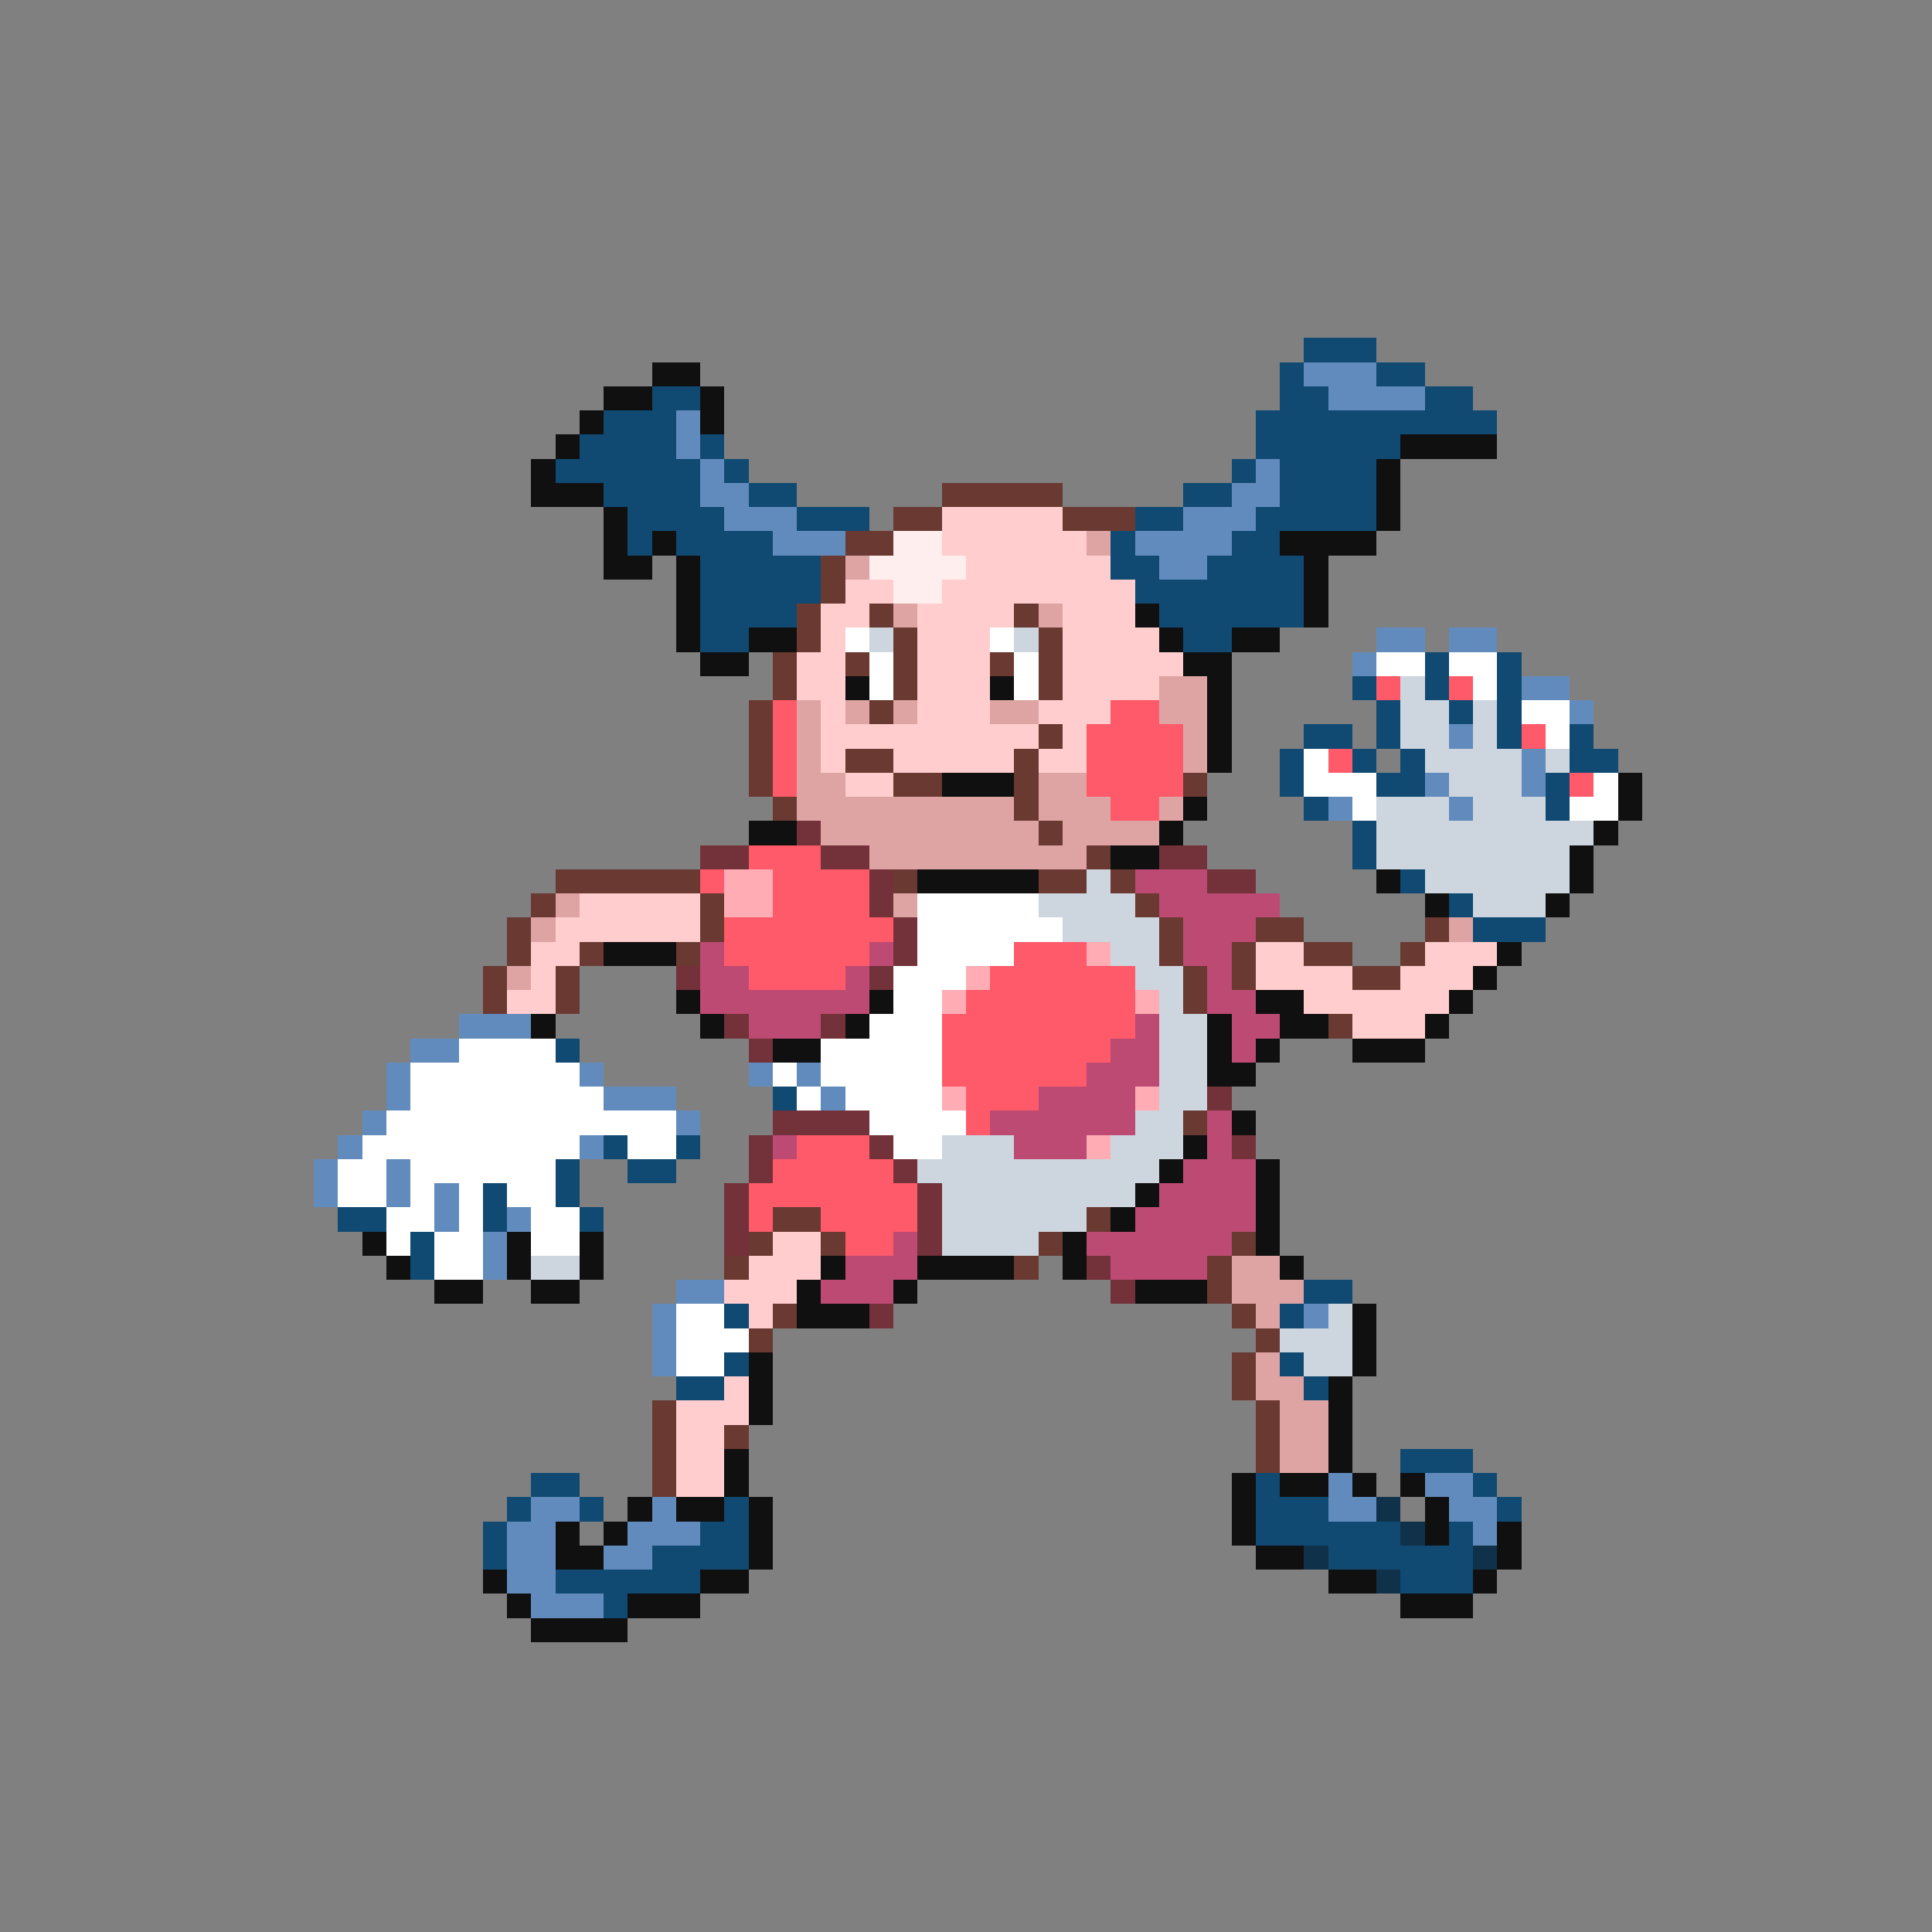<svg xmlns="http://www.w3.org/2000/svg" viewBox="0 -0.5 80 80" shape-rendering="crispEdges">
<rect x="0" y="-0.5" width="80" height="80" fill="#808080" stroke="none"/>
<path stroke="#104a73" d="M54 14h3M53 15h1M57 15h2M27 16h2M53 16h2M59 16h2M25 17h3M52 17h10M24 18h4M29 18h1M52 18h6M23 19h6M30 19h1M51 19h1M53 19h4M25 20h4M31 20h2M49 20h2M53 20h4M26 21h4M33 21h3M47 21h2M52 21h5M26 22h1M28 22h4M46 22h1M51 22h2M29 23h5M46 23h2M50 23h4M29 24h5M47 24h7M29 25h4M48 25h6M29 26h2M49 26h2M59 27h1M62 27h1M56 28h1M59 28h1M62 28h1M57 29h1M60 29h1M62 29h1M54 30h2M57 30h1M62 30h1M65 30h1M53 31h1M56 31h1M58 31h1M65 31h2M53 32h1M57 32h2M64 32h1M54 33h1M64 33h1M56 34h1M56 35h1M58 36h1M60 37h1M61 38h3M23 43h1M32 45h1M25 47h1M28 47h1M23 48h1M26 48h2M20 49h1M23 49h1M14 50h2M20 50h1M24 50h1M17 51h1M17 52h1M54 53h2M30 54h1M53 54h1M30 56h1M53 56h1M28 57h2M54 57h1M58 60h3M22 61h2M52 61h1M61 61h1M21 62h1M24 62h1M30 62h1M52 62h3M62 62h1M20 63h1M29 63h2M52 63h6M60 63h1M20 64h1M27 64h4M55 64h6M23 65h6M58 65h3M25 66h1" />
<path stroke="#101010" d="M27 15h2M25 16h2M29 16h1M24 17h1M29 17h1M23 18h1M58 18h4M22 19h1M57 19h1M22 20h3M57 20h1M25 21h1M57 21h1M25 22h1M27 22h1M53 22h4M25 23h2M28 23h1M54 23h1M28 24h1M54 24h1M28 25h1M47 25h1M54 25h1M28 26h1M31 26h2M48 26h1M51 26h2M29 27h2M49 27h2M35 28h1M41 28h1M50 28h1M50 29h1M50 30h1M50 31h1M39 32h3M67 32h1M49 33h1M67 33h1M31 34h2M48 34h1M66 34h1M46 35h2M65 35h1M38 36h5M57 36h1M65 36h1M59 37h1M64 37h1M25 39h3M62 39h1M61 40h1M28 41h1M36 41h1M52 41h2M60 41h1M22 42h1M29 42h1M35 42h1M50 42h1M53 42h2M59 42h1M32 43h2M50 43h1M52 43h1M56 43h3M50 44h2M51 46h1M49 47h1M48 48h1M52 48h1M47 49h1M52 49h1M46 50h1M52 50h1M15 51h1M21 51h1M24 51h1M44 51h1M52 51h1M16 52h1M21 52h1M24 52h1M34 52h1M38 52h4M44 52h1M53 52h1M18 53h2M22 53h2M33 53h1M37 53h1M47 53h3M33 54h3M56 54h1M56 55h1M31 56h1M56 56h1M31 57h1M55 57h1M31 58h1M55 58h1M55 59h1M30 60h1M55 60h1M30 61h1M51 61h1M53 61h2M56 61h1M58 61h1M26 62h1M28 62h2M31 62h1M51 62h1M59 62h1M23 63h1M25 63h1M31 63h1M51 63h1M59 63h1M62 63h1M23 64h2M31 64h1M52 64h2M62 64h1M20 65h1M29 65h2M55 65h2M61 65h1M21 66h1M26 66h3M58 66h3M22 67h4" />
<path stroke="#628bbd" d="M54 15h3M55 16h4M28 17h1M28 18h1M29 19h1M52 19h1M29 20h2M51 20h2M30 21h3M49 21h3M32 22h3M47 22h4M48 23h2M57 26h2M60 26h2M56 27h1M63 28h2M65 29h1M60 30h1M63 31h1M59 32h1M63 32h1M55 33h1M60 33h1M19 42h3M17 43h2M16 44h1M24 44h1M31 44h1M33 44h1M16 45h1M25 45h3M34 45h1M15 46h1M28 46h1M14 47h1M24 47h1M13 48h1M16 48h1M13 49h1M16 49h1M18 49h1M18 50h1M21 50h1M20 51h1M20 52h1M28 53h2M27 54h1M54 54h1M27 55h1M27 56h1M55 61h1M59 61h2M22 62h2M27 62h1M55 62h2M60 62h2M21 63h2M26 63h3M61 63h1M21 64h2M25 64h2M21 65h2M22 66h3" />
<path stroke="#6a3931" d="M39 20h5M37 21h2M44 21h3M35 22h2M34 23h1M34 24h1M33 25h1M36 25h1M42 25h1M33 26h1M37 26h1M43 26h1M32 27h1M35 27h1M37 27h1M41 27h1M43 27h1M32 28h1M37 28h1M43 28h1M31 29h1M36 29h1M31 30h1M43 30h1M31 31h1M35 31h2M42 31h1M31 32h1M37 32h2M42 32h1M49 32h1M32 33h1M42 33h1M43 34h1M45 35h1M23 36h6M37 36h1M43 36h2M46 36h1M22 37h1M29 37h1M47 37h1M21 38h1M29 38h1M48 38h1M52 38h2M59 38h1M21 39h1M24 39h1M28 39h1M48 39h1M51 39h1M54 39h2M58 39h1M20 40h1M23 40h1M49 40h1M51 40h1M56 40h2M20 41h1M23 41h1M49 41h1M55 42h1M49 46h1M32 50h2M45 50h1M31 51h1M34 51h1M43 51h1M51 51h1M30 52h1M42 52h1M50 52h1M50 53h1M32 54h1M51 54h1M31 55h1M52 55h1M51 56h1M51 57h1M27 58h1M52 58h1M27 59h1M30 59h1M52 59h1M27 60h1M52 60h1M27 61h1" />
<path stroke="#ffcdcd" d="M39 21h5M39 22h6M40 23h6M35 24h2M39 24h8M34 25h2M38 25h4M44 25h3M34 26h1M38 26h3M44 26h4M33 27h2M38 27h3M44 27h5M33 28h2M38 28h3M44 28h4M34 29h1M38 29h3M43 29h3M34 30h9M44 30h1M34 31h1M37 31h5M43 31h2M35 32h2M24 37h5M23 38h6M22 39h2M52 39h2M59 39h3M22 40h1M52 40h4M58 40h3M21 41h2M54 41h6M56 42h3M32 51h2M31 52h3M30 53h3M31 54h1M30 57h1M28 58h3M28 59h2M28 60h2M28 61h2" />
<path stroke="#ffeeee" d="M37 22h2M36 23h4M37 24h2" />
<path stroke="#dea4a4" d="M45 22h1M35 23h1M37 25h1M43 25h1M48 28h2M33 29h1M35 29h1M37 29h1M41 29h2M48 29h2M33 30h1M49 30h1M33 31h1M49 31h1M33 32h2M43 32h2M33 33h9M43 33h3M48 33h1M34 34h9M44 34h4M36 35h9M23 37h1M37 37h1M22 38h1M60 38h1M21 40h1M51 52h2M51 53h3M52 54h1M52 56h1M52 57h2M53 58h2M53 59h2M53 60h2" />
<path stroke="#ffffff" d="M35 26h1M41 26h1M36 27h1M42 27h1M57 27h2M60 27h2M36 28h1M42 28h1M61 28h1M63 29h2M64 30h1M54 31h1M54 32h3M66 32h1M56 33h1M65 33h2M38 37h5M38 38h6M38 39h4M37 40h3M37 41h2M36 42h3M19 43h4M34 43h5M17 44h7M32 44h1M34 44h5M17 45h8M33 45h1M35 45h4M16 46h12M36 46h4M15 47h9M26 47h2M37 47h2M14 48h2M17 48h6M14 49h2M17 49h1M19 49h1M21 49h2M16 50h2M19 50h1M22 50h2M16 51h1M18 51h2M22 51h2M18 52h2M28 54h2M28 55h3M28 56h2" />
<path stroke="#cdd5de" d="M36 26h1M42 26h1M58 28h1M58 29h2M61 29h1M58 30h2M61 30h1M59 31h4M64 31h1M60 32h3M57 33h3M61 33h3M57 34h9M57 35h8M45 36h1M59 36h6M43 37h4M61 37h3M44 38h4M46 39h2M47 40h2M48 41h1M48 42h2M48 43h2M48 44h2M48 45h2M47 46h2M39 47h3M46 47h3M38 48h10M39 49h8M39 50h6M39 51h4M22 52h2M55 54h1M53 55h3M54 56h2" />
<path stroke="#ff5a6a" d="M57 28h1M60 28h1M32 29h1M46 29h2M32 30h1M45 30h4M63 30h1M32 31h1M45 31h4M55 31h1M32 32h1M45 32h4M65 32h1M46 33h2M31 35h3M29 36h1M32 36h4M32 37h4M30 38h7M30 39h6M42 39h3M31 40h4M41 40h6M40 41h7M39 42h8M39 43h7M39 44h6M40 45h3M40 46h1M33 47h3M32 48h5M31 49h7M31 50h1M34 50h4M35 51h2" />
<path stroke="#733139" d="M33 34h1M29 35h2M34 35h2M48 35h2M36 36h1M50 36h2M36 37h1M37 38h1M37 39h1M28 40h1M36 40h1M30 42h1M34 42h1M31 43h1M50 45h1M32 46h4M31 47h1M36 47h1M51 47h1M31 48h1M37 48h1M30 49h1M38 49h1M30 50h1M38 50h1M30 51h1M38 51h1M45 52h1M46 53h1M36 54h1" />
<path stroke="#ffacb4" d="M30 36h2M30 37h2M45 39h1M40 40h1M39 41h1M47 41h1M39 45h1M47 45h1M45 47h1" />
<path stroke="#bd4a73" d="M47 36h3M48 37h5M49 38h3M29 39h1M36 39h1M49 39h2M29 40h2M35 40h1M50 40h1M29 41h7M50 41h2M31 42h3M47 42h1M51 42h2M46 43h2M51 43h1M45 44h3M43 45h4M41 46h6M50 46h1M32 47h1M42 47h3M50 47h1M49 48h3M48 49h4M47 50h5M37 51h1M45 51h6M35 52h3M46 52h4M34 53h3" />
<path stroke="#10314a" d="M57 62h1M58 63h1M54 64h1M61 64h1M57 65h1" />
</svg>